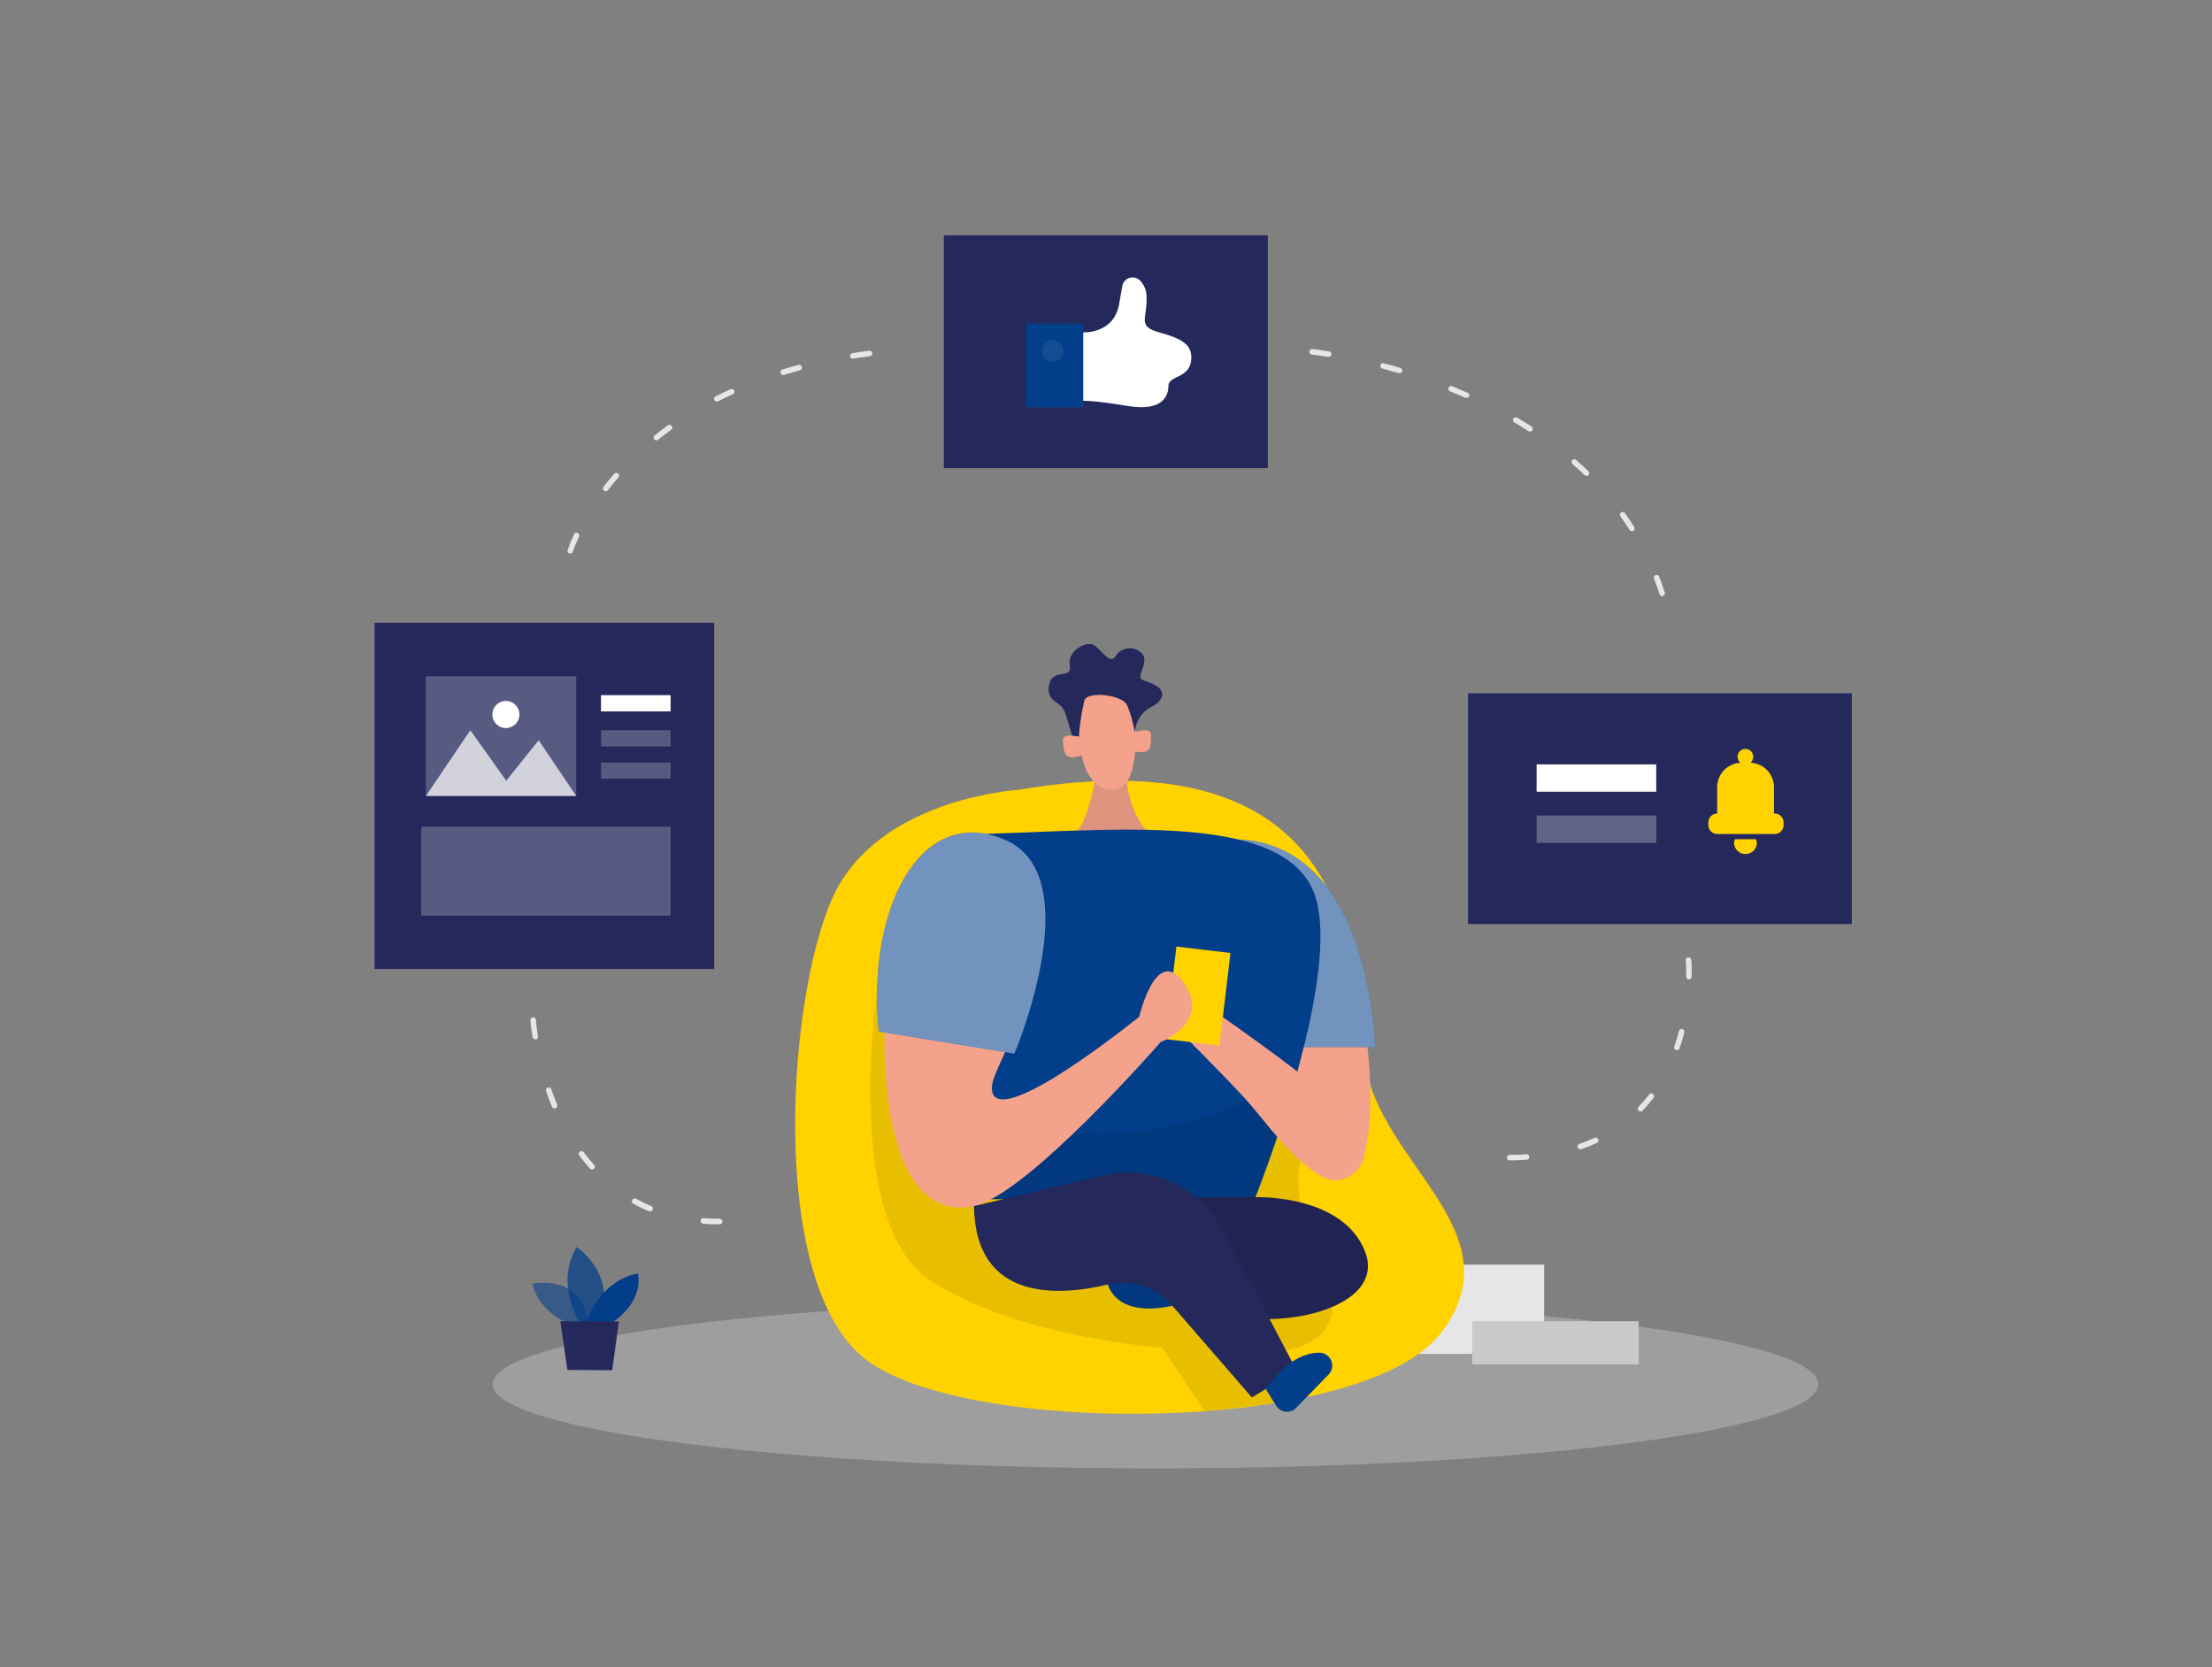 <?xml version="1.0" encoding="UTF-8"?>
<svg xmlns="http://www.w3.org/2000/svg" xmlns:xlink="http://www.w3.org/1999/xlink" width="796px" height="600px" viewBox="0 0 796 600" version="1.1">
<rect x="0" y="0" width="796" height="600" fill="#808080" stroke="none"/>
<defs>
<filter id="alpha" filterUnits="objectBoundingBox" x="0%" y="0%" width="100%" height="100%">
  <feColorMatrix type="matrix" in="SourceGraphic" values="0 0 0 0 1 0 0 0 0 1 0 0 0 0 1 0 0 0 1 0"/>
</filter>
<mask id="mask0">
  <g filter="url(#alpha)">
<rect x="0" y="0" width="796" height="600" style="fill:rgb(0%,0%,0%);fill-opacity:0.302;stroke:none;"/>
  </g>
</mask>
<clipPath id="clip1">
  <rect x="0" y="0" width="796" height="600"/>
</clipPath>
<g id="surface5" clip-path="url(#clip1)">
<path style=" stroke:none;fill-rule:nonzero;fill:rgb(90.196%,90.196%,90.196%);fill-opacity:1;" d="M 654.312 498.105 C 654.312 481.375 547.539 467.812 415.832 467.812 C 284.121 467.812 177.348 481.375 177.348 498.105 C 177.348 514.832 284.121 528.395 415.832 528.395 C 547.539 528.395 654.312 514.832 654.312 498.105 Z M 654.312 498.105 "/>
</g>
<mask id="mask1">
  <g filter="url(#alpha)">
<rect x="0" y="0" width="796" height="600" style="fill:rgb(0%,0%,0%);fill-opacity:0.09;stroke:none;"/>
  </g>
</mask>
<clipPath id="clip2">
  <rect x="0" y="0" width="796" height="600"/>
</clipPath>
<g id="surface8" clip-path="url(#clip2)">
<path style=" stroke:none;fill-rule:nonzero;fill:rgb(0%,0%,0%);fill-opacity:1;" d="M 315.574 356.281 C 315.574 356.281 303.395 439.512 334.301 460.391 C 365.203 481.266 418.238 484.949 418.238 484.949 L 433.48 507.777 C 433.48 507.777 458.156 505.527 468.945 502.961 L 453.719 486.859 C 453.719 486.859 480.965 487.715 479.332 468.352 C 477.699 448.984 460.605 436.168 470.078 410.059 C 479.551 383.945 455.551 342.91 455.551 342.91 L 426.973 324.5 Z M 315.574 356.281 "/>
</g>
<mask id="mask2">
  <g filter="url(#alpha)">
<rect x="0" y="0" width="796" height="600" style="fill:rgb(0%,0%,0%);fill-opacity:0.09;stroke:none;"/>
  </g>
</mask>
<clipPath id="clip3">
  <rect x="0" y="0" width="796" height="600"/>
</clipPath>
<g id="surface11" clip-path="url(#clip3)">
<path style=" stroke:none;fill-rule:nonzero;fill:rgb(0%,0%,0%);fill-opacity:1;" d="M 398.695 462.223 C 398.695 462.223 401.305 474.383 421.898 469.863 C 442.496 465.344 413.461 449.961 413.461 449.961 Z M 398.695 462.223 "/>
</g>
<mask id="mask3">
  <g filter="url(#alpha)">
<rect x="0" y="0" width="796" height="600" style="fill:rgb(0%,0%,0%);fill-opacity:0.09;stroke:none;"/>
  </g>
</mask>
<clipPath id="clip4">
  <rect x="0" y="0" width="796" height="600"/>
</clipPath>
<g id="surface14" clip-path="url(#clip4)">
<path style=" stroke:none;fill-rule:nonzero;fill:rgb(0%,0%,0%);fill-opacity:1;" d="M 451.73 430.816 C 451.73 430.816 483.113 429.602 491.211 450.359 C 499.312 471.117 458.676 479.895 435.672 471.574 C 412.668 463.254 402.457 439.73 402.457 439.73 L 429.062 429.781 Z M 451.73 430.816 "/>
</g>
<mask id="mask4">
  <g filter="url(#alpha)">
<rect x="0" y="0" width="796" height="600" style="fill:rgb(0%,0%,0%);fill-opacity:0.58;stroke:none;"/>
  </g>
</mask>
<clipPath id="clip5">
  <rect x="0" y="0" width="796" height="600"/>
</clipPath>
<g id="surface17" clip-path="url(#clip5)">
<path style=" stroke:none;fill-rule:nonzero;fill:rgb(0.784%,24.314%,54.118%);fill-opacity:1;" d="M 206.961 477.129 C 206.961 477.129 194.324 473.664 191.578 461.902 C 191.578 461.902 211.16 457.922 211.715 478.164 Z M 206.961 477.129 "/>
</g>
<mask id="mask5">
  <g filter="url(#alpha)">
<rect x="0" y="0" width="796" height="600" style="fill:rgb(0%,0%,0%);fill-opacity:0.729;stroke:none;"/>
  </g>
</mask>
<clipPath id="clip6">
  <rect x="0" y="0" width="796" height="600"/>
</clipPath>
<g id="surface20" clip-path="url(#clip6)">
<path style=" stroke:none;fill-rule:nonzero;fill:rgb(0.784%,24.314%,54.118%);fill-opacity:1;" d="M 208.512 475.773 C 208.512 475.773 199.676 461.844 207.457 448.746 C 207.457 448.746 222.344 458.219 215.734 475.793 Z M 208.512 475.773 "/>
</g>
<mask id="mask6">
  <g filter="url(#alpha)">
<rect x="0" y="0" width="796" height="600" style="fill:rgb(0%,0%,0%);fill-opacity:0.09;stroke:none;"/>
  </g>
</mask>
<clipPath id="clip7">
  <rect x="0" y="0" width="796" height="600"/>
</clipPath>
<g id="surface23" clip-path="url(#clip7)">
<path style=" stroke:none;fill-rule:nonzero;fill:rgb(0%,0%,0%);fill-opacity:1;" d="M 394.977 275.281 C 394.977 275.281 392.328 294.449 387.633 298.844 L 412.586 298.844 C 412.586 298.844 404.508 290.887 405.242 273.988 Z M 394.977 275.281 "/>
</g>
<mask id="mask7">
  <g filter="url(#alpha)">
<rect x="0" y="0" width="796" height="600" style="fill:rgb(0%,0%,0%);fill-opacity:0.439;stroke:none;"/>
  </g>
</mask>
<clipPath id="clip8">
  <rect x="0" y="0" width="796" height="600"/>
</clipPath>
<g id="surface26" clip-path="url(#clip8)">
<path style=" stroke:none;fill-rule:nonzero;fill:rgb(100%,100%,100%);fill-opacity:1;" d="M 466.613 376.801 L 494.773 376.801 C 494.773 376.801 493.641 305.793 447.293 302.168 C 400.945 298.547 466.613 376.801 466.613 376.801 Z M 466.613 376.801 "/>
</g>
<mask id="mask8">
  <g filter="url(#alpha)">
<rect x="0" y="0" width="796" height="600" style="fill:rgb(0%,0%,0%);fill-opacity:0.09;stroke:none;"/>
  </g>
</mask>
<clipPath id="clip9">
  <rect x="0" y="0" width="796" height="600"/>
</clipPath>
<g id="surface29" clip-path="url(#clip9)">
<path style=" stroke:none;fill-rule:nonzero;fill:rgb(0%,0%,0%);fill-opacity:1;" d="M 324.926 331.844 C 324.926 331.844 335.434 402.039 382.418 407.469 C 429.402 412.902 466.613 386.156 466.613 386.156 L 451.73 430.816 L 351.555 431.59 L 333.145 393.539 C 333.145 393.539 318.52 362.312 324.926 331.844 Z M 324.926 331.844 "/>
</g>
<mask id="mask9">
  <g filter="url(#alpha)">
<rect x="0" y="0" width="796" height="600" style="fill:rgb(0%,0%,0%);fill-opacity:0.439;stroke:none;"/>
  </g>
</mask>
<clipPath id="clip10">
  <rect x="0" y="0" width="796" height="600"/>
</clipPath>
<g id="surface32" clip-path="url(#clip10)">
<path style=" stroke:none;fill-rule:nonzero;fill:rgb(100%,100%,100%);fill-opacity:1;" d="M 316.23 371.188 L 365.027 379.148 C 365.027 379.148 392.43 314.926 361.383 302.07 C 330.34 289.215 311.793 328.441 316.23 371.188 Z M 316.23 371.188 "/>
</g>
<mask id="mask10">
  <g filter="url(#alpha)">
<rect x="0" y="0" width="796" height="600" style="fill:rgb(0%,0%,0%);fill-opacity:0.071;stroke:none;"/>
  </g>
</mask>
<clipPath id="clip11">
  <rect x="0" y="0" width="796" height="600"/>
</clipPath>
<g id="surface35" clip-path="url(#clip11)">
<path style=" stroke:none;fill-rule:nonzero;fill:rgb(100%,100%,100%);fill-opacity:1;" d="M 382.656 126.297 C 382.656 128.461 380.902 130.215 378.738 130.215 C 376.57 130.215 374.816 128.461 374.816 126.297 C 374.816 124.129 376.57 122.375 378.738 122.375 C 380.902 122.375 382.656 124.129 382.656 126.297 Z M 382.656 126.297 "/>
</g>
<mask id="mask11">
  <g filter="url(#alpha)">
<rect x="0" y="0" width="796" height="600" style="fill:rgb(0%,0%,0%);fill-opacity:0.278;stroke:none;"/>
  </g>
</mask>
<clipPath id="clip12">
  <rect x="0" y="0" width="796" height="600"/>
</clipPath>
<g id="surface38" clip-path="url(#clip12)">
<path style=" stroke:none;fill-rule:nonzero;fill:rgb(100%,100%,100%);fill-opacity:1;" d="M 552.961 293.473 L 596.004 293.473 L 596.004 303.305 L 552.961 303.305 Z M 552.961 293.473 "/>
</g>
<mask id="mask12">
  <g filter="url(#alpha)">
<rect x="0" y="0" width="796" height="600" style="fill:rgb(0%,0%,0%);fill-opacity:0.231;stroke:none;"/>
  </g>
</mask>
<clipPath id="clip13">
  <rect x="0" y="0" width="796" height="600"/>
</clipPath>
<g id="surface41" clip-path="url(#clip13)">
<path style=" stroke:none;fill-rule:nonzero;fill:rgb(100%,100%,100%);fill-opacity:1;" d="M 153.27 243.379 L 207.379 243.379 L 207.379 286.406 L 153.27 286.406 Z M 153.27 243.379 "/>
</g>
<mask id="mask13">
  <g filter="url(#alpha)">
<rect x="0" y="0" width="796" height="600" style="fill:rgb(0%,0%,0%);fill-opacity:0.231;stroke:none;"/>
  </g>
</mask>
<clipPath id="clip14">
  <rect x="0" y="0" width="796" height="600"/>
</clipPath>
<g id="surface44" clip-path="url(#clip14)">
<path style=" stroke:none;fill-rule:nonzero;fill:rgb(100%,100%,100%);fill-opacity:1;" d="M 216.273 262.762 L 241.328 262.762 L 241.328 268.613 L 216.273 268.613 Z M 216.273 262.762 "/>
</g>
<mask id="mask14">
  <g filter="url(#alpha)">
<rect x="0" y="0" width="796" height="600" style="fill:rgb(0%,0%,0%);fill-opacity:0.231;stroke:none;"/>
  </g>
</mask>
<clipPath id="clip15">
  <rect x="0" y="0" width="796" height="600"/>
</clipPath>
<g id="surface47" clip-path="url(#clip15)">
<path style=" stroke:none;fill-rule:nonzero;fill:rgb(100%,100%,100%);fill-opacity:1;" d="M 216.273 274.367 L 241.328 274.367 L 241.328 280.219 L 216.273 280.219 Z M 216.273 274.367 "/>
</g>
<mask id="mask15">
  <g filter="url(#alpha)">
<rect x="0" y="0" width="796" height="600" style="fill:rgb(0%,0%,0%);fill-opacity:0.231;stroke:none;"/>
  </g>
</mask>
<clipPath id="clip16">
  <rect x="0" y="0" width="796" height="600"/>
</clipPath>
<g id="surface50" clip-path="url(#clip16)">
<path style=" stroke:none;fill-rule:nonzero;fill:rgb(100%,100%,100%);fill-opacity:1;" d="M 151.578 297.473 L 241.348 297.473 L 241.348 329.477 L 151.578 329.477 Z M 151.578 297.473 "/>
</g>
<mask id="mask16">
  <g filter="url(#alpha)">
<rect x="0" y="0" width="796" height="600" style="fill:rgb(0%,0%,0%);fill-opacity:0.729;stroke:none;"/>
  </g>
</mask>
<clipPath id="clip17">
  <rect x="0" y="0" width="796" height="600"/>
</clipPath>
<g id="surface53" clip-path="url(#clip17)">
<path style=" stroke:none;fill-rule:nonzero;fill:rgb(100%,100%,100%);fill-opacity:1;" d="M 153.27 286.426 L 169.25 262.762 L 182.164 280.934 L 193.848 266.367 L 207.359 286.426 Z M 153.27 286.426 "/>
</g>
</defs>
<g id="surface1">
<use xlink:href="#surface5" mask="url(#mask0)"/>
<path style=" stroke:none;fill-rule:nonzero;fill:rgb(90.196%,90.196%,90.196%);fill-opacity:1;" d="M 495.73 455.074 L 555.668 455.074 L 555.668 487.18 L 495.73 487.18 Z M 495.73 455.074 "/>
<path style=" stroke:none;fill-rule:nonzero;fill:rgb(78.824%,78.824%,78.824%);fill-opacity:1;" d="M 529.777 475.438 L 589.715 475.438 L 589.715 490.98 L 529.777 490.98 Z M 529.777 475.438 "/>
<path style=" stroke:none;fill-rule:nonzero;fill:rgb(100%,82.353%,0%);fill-opacity:1;" d="M 366.16 284.258 C 366.16 284.258 319.414 287.105 301.586 319.086 C 283.754 351.07 274.539 462.957 312.668 490.023 C 350.797 517.09 490.973 515.895 518.633 479.555 C 546.293 443.215 495.648 418.277 491.172 381.738 C 486.695 345.199 488.465 263.559 366.16 284.258 Z M 366.16 284.258 "/>
<use xlink:href="#surface8" mask="url(#mask1)"/>
<path style=" stroke:none;fill-rule:nonzero;fill:rgb(0.784%,24.314%,54.118%);fill-opacity:1;" d="M 398.695 462.223 C 398.695 462.223 401.305 474.383 421.898 469.863 C 442.496 465.344 413.461 449.961 413.461 449.961 Z M 398.695 462.223 "/>
<use xlink:href="#surface11" mask="url(#mask2)"/>
<path style=" stroke:none;fill-rule:nonzero;fill:rgb(14.118%,15.686%,35.686%);fill-opacity:1;" d="M 451.73 430.816 C 451.73 430.816 483.113 429.602 491.211 450.359 C 499.312 471.117 458.676 479.895 435.672 471.574 C 412.668 463.254 402.457 439.73 402.457 439.73 L 429.062 429.781 Z M 451.73 430.816 "/>
<use xlink:href="#surface14" mask="url(#mask3)"/>
<path style=" stroke:none;fill-rule:nonzero;fill:rgb(95.686%,63.529%,54.902%);fill-opacity:1;" d="M 450.594 303.484 C 450.594 303.484 473.062 304.539 482.754 331.883 C 492.445 359.227 499.41 418.895 484.625 422.934 C 469.84 426.973 446.992 354.391 446.992 354.391 Z M 450.594 303.484 "/>
<use xlink:href="#surface17" mask="url(#mask4)"/>
<use xlink:href="#surface20" mask="url(#mask5)"/>
<path style=" stroke:none;fill-rule:nonzero;fill:rgb(0.784%,24.314%,54.118%);fill-opacity:1;" d="M 210.781 475.773 C 210.781 475.773 215.457 461.027 229.547 458.242 C 229.547 458.242 232.191 467.812 220.434 475.812 Z M 210.781 475.773 "/>
<path style=" stroke:none;fill-rule:nonzero;fill:rgb(14.118%,15.686%,35.686%);fill-opacity:1;" d="M 201.625 475.457 L 204.195 492.969 L 220.312 493.051 L 222.699 475.535 Z M 201.625 475.457 "/>
<path style=" stroke:none;fill-rule:nonzero;fill:rgb(14.118%,15.686%,35.686%);fill-opacity:1;" d="M 666.391 332.52 L 528.285 332.52 L 528.285 249.469 L 666.391 249.469 Z M 666.391 332.52 "/>
<path style=" stroke:none;fill-rule:nonzero;fill:rgb(14.118%,15.686%,35.686%);fill-opacity:1;" d="M 257.008 348.699 L 134.801 348.699 L 134.801 224.094 L 257.008 224.094 Z M 257.008 348.699 "/>
<path style=" stroke:none;fill-rule:nonzero;fill:rgb(14.118%,15.686%,35.686%);fill-opacity:1;" d="M 456.227 168.469 L 339.633 168.469 L 339.633 84.68 L 456.227 84.68 Z M 456.227 168.469 "/>
<path style=" stroke:none;fill-rule:nonzero;fill:rgb(95.686%,63.529%,54.902%);fill-opacity:1;" d="M 394.977 275.281 C 394.977 275.281 392.328 294.449 387.633 298.844 L 412.586 298.844 C 412.586 298.844 404.508 290.887 405.242 273.988 Z M 394.977 275.281 "/>
<use xlink:href="#surface23" mask="url(#mask6)"/>
<path style=" stroke:none;fill-rule:nonzero;fill:rgb(95.686%,63.529%,54.902%);fill-opacity:1;" d="M 388.051 259.738 C 388.051 259.738 387.176 282.746 399.234 284.199 C 411.293 285.652 408.387 259.398 408.387 259.398 C 408.387 259.398 409.043 246.484 401.961 245.211 C 394.875 243.938 385.562 243.281 388.051 259.738 Z M 388.051 259.738 "/>
<path style=" stroke:none;fill-rule:nonzero;fill:rgb(95.686%,63.529%,54.902%);fill-opacity:1;" d="M 388.211 265.051 C 388.211 265.051 381.941 263.52 382.457 266.684 C 382.977 269.848 382.199 274.168 389.223 271.859 Z M 388.211 265.051 "/>
<path style=" stroke:none;fill-rule:nonzero;fill:rgb(95.686%,63.529%,54.902%);fill-opacity:1;" d="M 408.328 263.441 C 408.328 263.441 414.418 261.332 414.199 264.535 C 413.98 267.738 415.172 271.957 407.949 270.305 Z M 408.328 263.441 "/>
<path style=" stroke:none;fill-rule:nonzero;fill:rgb(0.784%,24.314%,54.118%);fill-opacity:1;" d="M 466.613 376.801 L 494.773 376.801 C 494.773 376.801 493.641 305.793 447.293 302.168 C 400.945 298.547 466.613 376.801 466.613 376.801 Z M 466.613 376.801 "/>
<use xlink:href="#surface26" mask="url(#mask7)"/>
<path style=" stroke:none;fill-rule:nonzero;fill:rgb(0.784%,24.314%,54.118%);fill-opacity:1;" d="M 334.539 396.586 C 327.762 382.812 323.984 367.762 323.453 352.422 C 323.453 351.266 323.453 350.094 323.453 348.918 C 323.453 327.625 329.426 300.816 357.902 299.941 C 405.441 298.469 465.223 292.598 473.68 323.824 C 482.137 355.047 451.789 430.816 451.789 430.816 L 351.613 431.59 Z M 334.539 396.586 "/>
<use xlink:href="#surface29" mask="url(#mask8)"/>
<path style=" stroke:none;fill-rule:nonzero;fill:rgb(95.686%,63.529%,54.902%);fill-opacity:1;" d="M 475.492 423.254 C 485.281 428.785 495.648 416.945 489.062 407.828 C 486.152 403.738 482.945 399.867 479.469 396.246 C 470.059 386.574 433.699 361.578 433.699 361.578 L 424.926 371.527 C 424.926 371.527 439.789 386.273 448.684 396.027 C 454.078 401.879 464.465 417.043 475.492 423.254 Z M 475.492 423.254 "/>
<path style=" stroke:none;fill-rule:nonzero;fill:rgb(100%,82.353%,0%);fill-opacity:1;" d="M 423.332 340.613 L 442.793 342.926 L 438.832 376.246 L 419.371 373.934 Z M 423.332 340.613 "/>
<path style=" stroke:none;fill-rule:nonzero;fill:rgb(95.686%,63.529%,54.902%);fill-opacity:1;" d="M 374.238 326.09 C 375.613 301.969 342.18 293.035 329.723 313.73 C 324.07 323.125 319.773 336.004 318.777 353.715 C 315.016 418.574 331.156 438.16 350.5 434 C 369.84 429.84 417.641 375.012 417.641 375.012 C 417.641 375.012 435.988 367.906 426.039 353.715 C 416.09 339.523 409.941 365.875 409.941 365.875 C 409.941 365.875 357.523 408.406 356.926 391.746 C 356.668 383.965 371.871 368.344 374.238 326.09 Z M 374.238 326.09 "/>
<path style=" stroke:none;fill-rule:nonzero;fill:rgb(14.118%,15.686%,35.686%);fill-opacity:1;" d="M 385.82 264.695 L 383.574 257.25 C 383.039 255.332 381.773 253.703 380.051 252.715 C 377.879 251.512 376.832 248.965 377.523 246.582 C 378.52 240.137 385.98 244.773 384.965 239.539 C 383.949 234.305 390.934 230.262 393.84 232.273 C 396.746 234.285 399.492 239.32 401.504 236.094 C 402.496 234.484 404.199 233.438 406.086 233.281 C 407.977 233.125 409.828 233.871 411.074 235.297 C 413.602 238.523 408.566 243.676 411.074 244.633 C 413.582 245.59 420.25 247.398 417.641 251.617 C 417.023 252.637 416.125 253.461 415.055 253.988 C 411.809 255.387 409.434 258.258 408.668 261.707 L 408.328 263.441 C 407.797 260.074 406.863 256.789 405.543 253.648 C 403.73 250.008 391.434 248.594 390.219 252.035 C 389.207 256.316 388.543 260.668 388.23 265.051 Z M 385.82 264.695 "/>
<path style=" stroke:none;fill-rule:nonzero;fill:rgb(0.784%,24.314%,54.118%);fill-opacity:1;" d="M 316.23 371.188 L 365.027 379.148 C 365.027 379.148 392.43 314.926 361.383 302.07 C 330.34 289.215 311.793 328.441 316.23 371.188 Z M 316.23 371.188 "/>
<use xlink:href="#surface32" mask="url(#mask9)"/>
<path style=" stroke:none;fill-rule:nonzero;fill:rgb(14.118%,15.686%,35.686%);fill-opacity:1;" d="M 350.5 434 L 396.625 423.016 C 414.18 418.824 432.312 427.262 440.406 443.395 L 466.594 493.148 L 450.477 502.859 L 421.879 469.863 C 416.176 463.188 407.23 460.242 398.676 462.223 C 380.828 466.48 350.977 468.391 350.5 434 Z M 350.5 434 "/>
<path style=" stroke:none;fill-rule:nonzero;fill:rgb(0.784%,24.314%,54.118%);fill-opacity:1;" d="M 455.551 499.914 L 459.273 505.887 C 460.012 507.066 461.254 507.84 462.637 507.992 C 464.02 508.145 465.398 507.652 466.375 506.66 L 477.996 494.723 C 479.336 493.418 479.766 491.441 479.082 489.703 C 478.398 487.965 476.742 486.805 474.875 486.762 C 469.781 486.781 462.836 489.309 455.551 499.914 Z M 455.551 499.914 "/>
<path style=" stroke:none;fill-rule:nonzero;fill:rgb(0.784%,24.314%,54.118%);fill-opacity:1;" d="M 369.266 116.445 L 389.801 116.445 L 389.801 146.555 L 369.266 146.555 Z M 369.266 116.445 "/>
<path style=" stroke:none;fill-rule:nonzero;fill:rgb(100%,100%,100%);fill-opacity:1;" d="M 389.801 119.609 C 389.801 119.609 400.867 120.246 402.734 109.379 L 403.852 102.949 C 404.094 101.594 405.055 100.48 406.355 100.035 C 407.66 99.594 409.102 99.895 410.117 100.82 C 411.695 102.359 412.582 104.469 412.586 106.672 C 412.965 114.633 409.004 117.34 417.145 119.609 C 425.281 121.879 429.441 123.988 428.605 130.039 C 427.77 136.086 420.469 135.25 420.469 138.812 C 420.469 142.375 418.477 148.188 405.879 146.098 C 393.285 144.008 389.801 144.227 389.801 144.227 Z M 389.801 119.609 "/>
<use xlink:href="#surface35" mask="url(#mask10)"/>
<path style=" stroke:none;fill-rule:nonzero;fill:rgb(100%,82.353%,0%);fill-opacity:1;" d="M 638.609 292.734 L 638.371 292.734 L 638.371 283.262 C 638.367 278.543 634.648 274.668 629.934 274.465 C 630.836 273.699 631.16 272.449 630.75 271.34 C 630.344 270.23 629.285 269.492 628.105 269.492 C 626.914 269.477 625.844 270.219 625.438 271.336 C 625.027 272.457 625.371 273.711 626.293 274.465 C 621.609 274.711 617.938 278.574 617.934 283.262 L 617.934 292.734 C 616.176 292.734 614.75 294.16 614.75 295.922 L 614.75 296.914 C 614.75 298.676 616.172 300.109 617.934 300.121 L 638.629 300.121 C 640.398 300.121 641.836 298.684 641.836 296.914 L 641.836 296.02 C 641.855 295.152 641.527 294.312 640.918 293.695 C 640.309 293.078 639.477 292.73 638.609 292.734 Z M 638.609 292.734 "/>
<path style=" stroke:none;fill-rule:nonzero;fill:rgb(100%,82.353%,0%);fill-opacity:1;" d="M 624.305 301.988 C 624.113 302.473 624.012 302.984 624.004 303.504 C 624.156 305.66 625.949 307.336 628.113 307.336 C 630.277 307.336 632.074 305.66 632.223 303.504 C 632.215 302.984 632.113 302.473 631.926 301.988 Z M 624.305 301.988 "/>
<path style=" stroke:none;fill-rule:nonzero;fill:rgb(100%,100%,100%);fill-opacity:1;" d="M 552.961 275.062 L 596.004 275.062 L 596.004 284.895 L 552.961 284.895 Z M 552.961 275.062 "/>
<use xlink:href="#surface38" mask="url(#mask11)"/>
<path style=" stroke:none;fill-rule:nonzero;fill:rgb(90.196%,90.196%,90.196%);fill-opacity:1;" d="M 205.207 199.195 L 204.93 199.195 C 204.402 199.043 204.102 198.492 204.254 197.961 C 204.914 196.02 205.691 194.121 206.582 192.27 C 206.816 191.777 207.402 191.566 207.895 191.793 C 208.137 191.906 208.324 192.109 208.414 192.359 C 208.504 192.609 208.488 192.887 208.371 193.125 C 207.52 194.867 206.781 196.664 206.164 198.5 C 206.039 198.922 205.648 199.207 205.207 199.195 Z M 217.984 176.746 C 217.602 176.762 217.242 176.555 217.07 176.207 C 216.898 175.863 216.945 175.453 217.188 175.156 C 218.402 173.582 219.695 172.031 221.031 170.496 C 221.391 170.082 222.023 170.035 222.441 170.398 C 222.859 170.762 222.906 171.395 222.543 171.812 C 221.227 173.305 219.953 174.836 218.762 176.367 C 218.578 176.613 218.289 176.75 217.984 176.746 Z M 236.191 158.457 C 235.887 158.453 235.594 158.316 235.398 158.078 C 235.059 157.648 235.129 157.027 235.555 156.688 C 237.109 155.453 238.719 154.219 240.352 153.043 C 240.797 152.719 241.422 152.816 241.746 153.262 C 242.07 153.707 241.973 154.332 241.527 154.656 C 239.914 155.832 238.324 157.023 236.809 158.238 C 236.633 158.371 236.414 158.449 236.191 158.457 Z M 257.945 144.527 C 257.562 144.527 257.215 144.309 257.047 143.969 C 256.812 143.48 257.008 142.891 257.484 142.637 C 259.238 141.758 261.047 140.883 262.898 140.047 C 263.137 139.934 263.41 139.918 263.656 140.008 C 263.902 140.098 264.105 140.285 264.211 140.527 C 264.328 140.766 264.344 141.043 264.254 141.293 C 264.164 141.543 263.977 141.746 263.734 141.859 C 261.883 142.676 260.113 143.551 258.383 144.406 C 258.25 144.496 258.102 144.551 257.945 144.566 Z M 281.824 134.914 C 281.391 134.91 281.004 134.629 280.867 134.215 C 280.711 133.691 281.004 133.133 281.523 132.961 C 283.516 132.387 285.328 131.828 287.297 131.293 C 287.848 131.148 288.406 131.477 288.551 132.027 C 288.691 132.578 288.363 133.137 287.812 133.281 C 285.824 133.797 283.973 134.355 282.121 134.934 Z M 306.977 129.062 C 306.43 129.105 305.945 128.695 305.902 128.148 C 305.859 127.598 306.27 127.117 306.816 127.07 C 308.809 126.754 310.797 126.453 312.789 126.195 C 313.055 126.152 313.324 126.215 313.539 126.379 C 313.754 126.539 313.895 126.785 313.922 127.051 C 313.98 127.594 313.605 128.086 313.066 128.168 C 311.078 128.426 309.086 128.723 307.098 129.043 Z M 306.977 129.062 "/>
<path style=" stroke:none;fill-rule:nonzero;fill:rgb(90.196%,90.196%,90.196%);fill-opacity:1;" d="M 598.133 214.52 C 597.703 214.52 597.324 214.238 597.199 213.824 C 596.602 211.953 595.945 210.082 595.211 208.254 C 595.113 208.004 595.117 207.727 595.227 207.484 C 595.336 207.242 595.535 207.051 595.785 206.957 C 596.301 206.777 596.867 207.031 597.078 207.535 C 597.797 209.406 598.453 211.316 599.07 213.207 C 599.148 213.461 599.125 213.734 599.004 213.973 C 598.879 214.207 598.668 214.383 598.414 214.461 C 598.324 214.496 598.23 214.52 598.133 214.52 Z M 587.27 191.156 C 586.926 191.16 586.602 190.988 586.414 190.699 C 585.379 189.047 584.266 187.414 583.109 185.801 C 582.801 185.352 582.906 184.734 583.348 184.41 C 583.566 184.254 583.832 184.195 584.094 184.238 C 584.355 184.285 584.59 184.43 584.742 184.648 C 585.914 186.281 587.031 187.953 588.105 189.645 C 588.25 189.867 588.301 190.141 588.238 190.398 C 588.18 190.656 588.016 190.883 587.785 191.016 C 587.629 191.113 587.449 191.16 587.27 191.156 Z M 570.93 171.254 C 570.672 171.25 570.422 171.152 570.234 170.977 C 568.82 169.602 567.367 168.27 565.875 166.996 C 565.676 166.824 565.551 166.582 565.531 166.32 C 565.516 166.059 565.602 165.797 565.777 165.602 C 566.145 165.191 566.77 165.148 567.191 165.504 C 568.703 166.816 570.195 168.188 571.629 169.582 C 572.008 169.969 572.008 170.59 571.629 170.977 C 571.438 171.145 571.188 171.23 570.93 171.215 Z M 550.613 155.332 C 550.422 155.328 550.238 155.273 550.074 155.172 C 548.402 154.098 546.711 153.062 545.02 152.07 C 544.676 151.914 544.449 151.574 544.438 151.191 C 544.426 150.812 544.629 150.461 544.965 150.281 C 545.301 150.105 545.711 150.133 546.016 150.355 C 547.746 151.352 549.457 152.348 551.152 153.5 C 551.609 153.801 551.746 154.414 551.449 154.875 C 551.246 155.125 550.938 155.266 550.613 155.254 Z M 527.789 143.172 C 527.656 143.203 527.52 143.203 527.391 143.172 C 525.539 142.375 523.707 141.602 521.898 140.863 C 521.535 140.754 521.266 140.449 521.207 140.074 C 521.145 139.699 521.301 139.324 521.605 139.105 C 521.914 138.883 522.32 138.855 522.652 139.031 C 524.484 139.77 526.316 140.547 528.188 141.363 C 528.43 141.465 528.621 141.664 528.715 141.914 C 528.809 142.16 528.797 142.434 528.684 142.676 C 528.48 142.965 528.141 143.121 527.789 143.094 Z M 503.469 134.238 L 503.172 134.238 C 501.195 133.668 499.285 133.129 497.441 132.625 C 496.914 132.48 496.605 131.938 496.742 131.41 C 496.805 131.152 496.969 130.93 497.199 130.797 C 497.43 130.664 497.703 130.637 497.957 130.715 C 499.809 131.191 501.758 131.73 503.75 132.324 C 504.297 132.402 504.68 132.91 504.605 133.461 C 504.527 134.012 504.02 134.395 503.469 134.316 Z M 478.195 128.426 L 478.039 128.426 C 474.316 127.828 472.066 127.609 472.066 127.59 C 471.52 127.535 471.117 127.043 471.172 126.496 C 471.227 125.945 471.719 125.543 472.266 125.598 C 472.266 125.598 474.516 125.84 478.238 126.434 C 478.785 126.48 479.195 126.961 479.152 127.508 C 479.109 128.059 478.629 128.469 478.078 128.426 Z M 478.195 128.426 "/>
<path style=" stroke:none;fill-rule:nonzero;fill:rgb(90.196%,90.196%,90.196%);fill-opacity:1;" d="M 543.27 417.562 C 542.719 417.562 542.273 417.117 542.273 416.566 C 542.273 416.016 542.719 415.57 543.27 415.57 C 545.262 415.57 547.25 415.57 549.238 415.352 C 549.504 415.324 549.77 415.406 549.973 415.578 C 550.176 415.754 550.301 416 550.316 416.266 C 550.332 416.531 550.242 416.789 550.066 416.988 C 549.891 417.188 549.645 417.309 549.379 417.32 C 547.391 417.461 545.398 417.539 543.41 417.562 Z M 568.684 413.582 C 568.258 413.582 567.879 413.309 567.746 412.902 C 567.574 412.383 567.848 411.816 568.363 411.629 C 570.211 411 572.023 410.277 573.797 409.461 C 574.297 409.238 574.883 409.461 575.109 409.957 C 575.223 410.195 575.238 410.469 575.148 410.715 C 575.059 410.965 574.871 411.164 574.633 411.273 C 572.797 412.125 570.918 412.875 569 413.52 C 568.898 413.555 568.789 413.566 568.684 413.562 Z M 590.352 399.969 C 590.094 399.977 589.84 399.875 589.656 399.688 C 589.469 399.504 589.363 399.254 589.363 398.992 C 589.363 398.73 589.469 398.48 589.656 398.297 C 591.008 396.883 592.277 395.395 593.457 393.836 C 593.793 393.406 594.418 393.324 594.852 393.66 C 595.281 393.996 595.367 394.609 595.051 395.051 C 593.805 396.66 592.477 398.199 591.07 399.668 C 590.875 399.852 590.621 399.953 590.352 399.949 Z M 603.449 377.895 C 603.344 377.918 603.234 377.918 603.129 377.895 C 602.875 377.82 602.664 377.641 602.543 377.406 C 602.422 377.168 602.406 376.895 602.492 376.641 C 603.129 374.812 603.688 372.922 604.184 370.992 C 604.25 370.734 604.414 370.516 604.641 370.379 C 604.871 370.246 605.141 370.207 605.398 370.273 C 605.926 370.418 606.242 370.957 606.113 371.488 C 605.598 373.477 605.02 375.469 604.383 377.281 C 604.223 377.648 603.852 377.887 603.449 377.875 Z M 607.766 352.441 C 607.5 352.441 607.246 352.332 607.062 352.141 C 606.879 351.949 606.781 351.691 606.789 351.426 C 606.789 350.91 606.789 350.43 606.789 349.973 C 606.789 347.227 606.633 345.594 606.633 345.574 C 606.586 345.027 606.98 344.543 607.527 344.48 C 608.078 344.445 608.559 344.848 608.621 345.395 C 608.621 345.395 608.781 347.129 608.781 349.973 C 608.781 350.43 608.781 350.949 608.781 351.465 C 608.758 352.008 608.309 352.434 607.766 352.422 Z M 607.766 352.441 "/>
<path style=" stroke:none;fill-rule:nonzero;fill:rgb(90.196%,90.196%,90.196%);fill-opacity:1;" d="M 259 440.547 C 256.891 440.547 254.898 440.547 253.027 440.328 C 252.766 440.309 252.52 440.184 252.348 439.98 C 252.176 439.781 252.09 439.52 252.113 439.254 C 252.129 438.988 252.25 438.738 252.453 438.566 C 252.656 438.395 252.922 438.312 253.188 438.34 C 255.059 438.477 257.008 438.559 258.957 438.559 C 259.512 438.566 259.961 439 259.992 439.551 C 260.012 439.82 259.914 440.086 259.723 440.277 C 259.531 440.465 259.266 440.566 259 440.547 Z M 233.805 435.832 C 233.676 435.859 233.539 435.859 233.406 435.832 C 231.547 435.047 229.727 434.172 227.953 433.203 C 227.445 432.957 227.23 432.34 227.477 431.832 C 227.723 431.32 228.34 431.105 228.852 431.352 C 230.559 432.297 232.32 433.148 234.125 433.902 C 234.672 434.004 235.035 434.535 234.93 435.086 C 234.824 435.633 234.297 435.996 233.746 435.891 Z M 213.031 420.844 C 212.742 420.844 212.469 420.719 212.273 420.508 C 210.961 419.016 209.668 417.441 208.453 415.809 C 208.137 415.363 208.234 414.746 208.672 414.418 C 209.109 414.086 209.734 414.176 210.062 414.617 C 211.238 416.207 212.492 417.738 213.766 419.172 C 214.148 419.566 214.148 420.191 213.766 420.586 C 213.559 420.762 213.297 420.852 213.031 420.844 Z M 199.559 398.852 C 199.16 398.855 198.801 398.621 198.641 398.258 C 197.887 396.445 197.168 394.535 196.492 392.605 C 196.32 392.086 196.594 391.527 197.109 391.352 C 197.355 391.254 197.629 391.266 197.863 391.379 C 198.102 391.492 198.281 391.695 198.363 391.945 C 199.02 393.938 199.734 395.707 200.492 397.48 C 200.688 397.992 200.453 398.566 199.957 398.793 C 199.828 398.832 199.691 398.852 199.559 398.852 Z M 192.594 373.957 C 192.102 373.949 191.688 373.586 191.617 373.102 C 191.02 369.398 190.879 367.129 190.859 367.129 C 190.824 366.578 191.238 366.102 191.785 366.066 C 192.336 366.027 192.812 366.441 192.852 366.988 C 192.852 366.988 193.012 369.258 193.566 372.961 C 193.613 373.219 193.551 373.488 193.398 373.699 C 193.246 373.914 193.012 374.055 192.75 374.094 Z M 192.594 373.957 "/>
<use xlink:href="#surface41" mask="url(#mask12)"/>
<path style=" stroke:none;fill-rule:nonzero;fill:rgb(100%,100%,100%);fill-opacity:1;" d="M 216.273 250.145 L 241.328 250.145 L 241.328 255.996 L 216.273 255.996 Z M 216.273 250.145 "/>
<use xlink:href="#surface44" mask="url(#mask13)"/>
<use xlink:href="#surface47" mask="url(#mask14)"/>
<use xlink:href="#surface50" mask="url(#mask15)"/>
<use xlink:href="#surface53" mask="url(#mask16)"/>
<path style=" stroke:none;fill-rule:nonzero;fill:rgb(100%,100%,100%);fill-opacity:1;" d="M 186.922 257.109 C 186.922 259.805 184.738 261.988 182.047 261.988 C 179.352 261.988 177.168 259.805 177.168 257.109 C 177.168 254.418 179.352 252.234 182.047 252.234 C 184.738 252.234 186.922 254.418 186.922 257.109 Z M 186.922 257.109 "/>
</g>
</svg>

